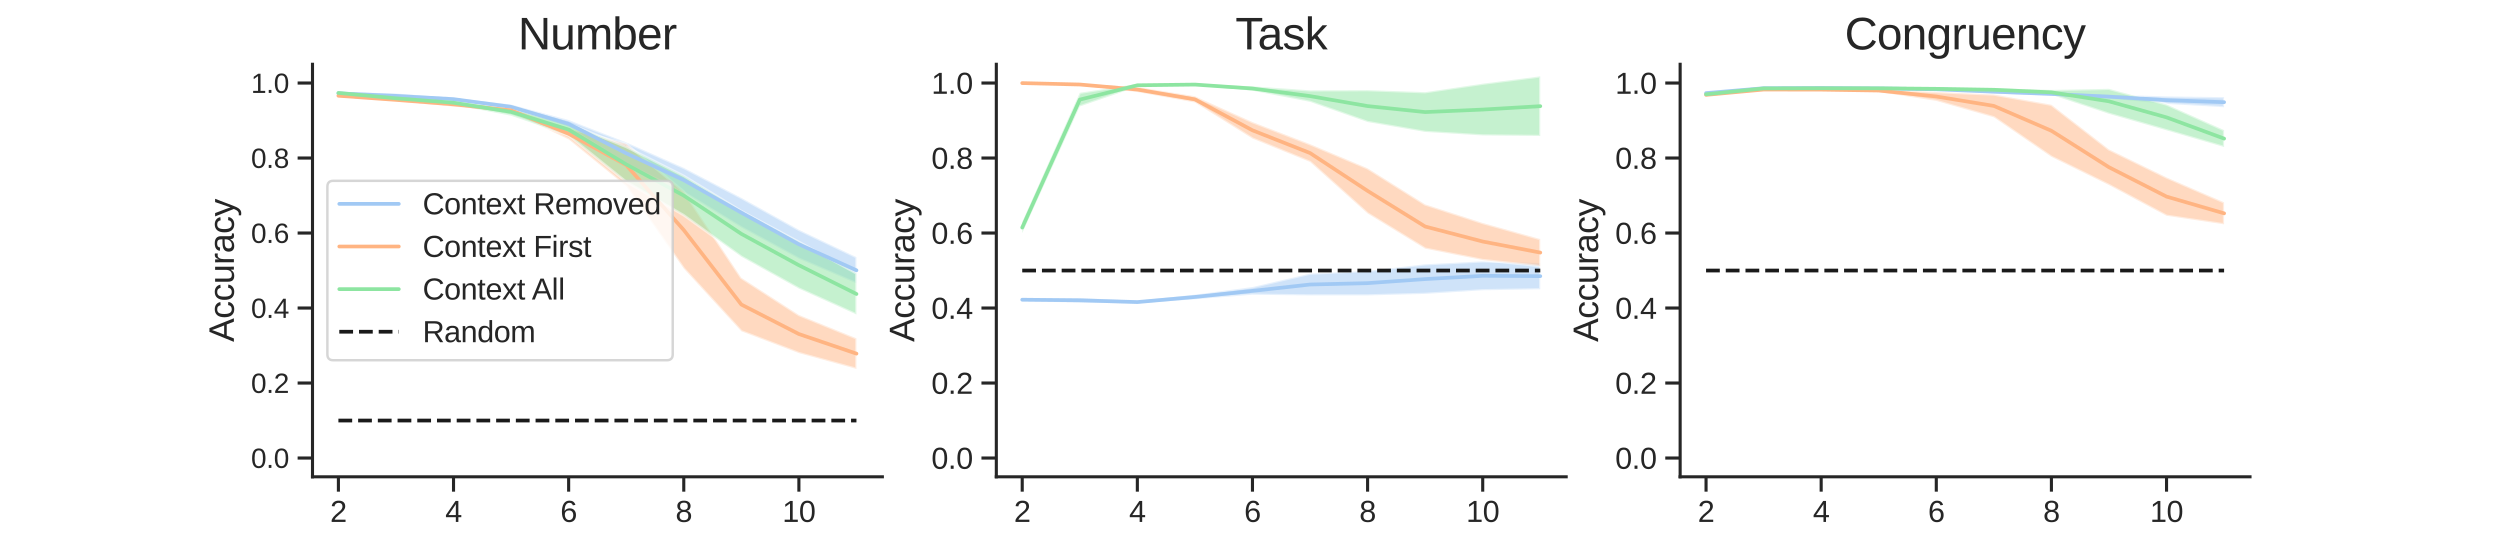 <?xml version="1.0" encoding="utf-8" standalone="no"?>
<!DOCTYPE svg PUBLIC "-//W3C//DTD SVG 1.1//EN"
  "http://www.w3.org/Graphics/SVG/1.1/DTD/svg11.dtd">
<svg height="216pt" version="1.1" viewBox="0 0 1008 216" width="1008pt" xmlns="http://www.w3.org/2000/svg" xmlns:xlink="http://www.w3.org/1999/xlink">
 <defs>
  <style type="text/css">*{stroke-linecap:butt;stroke-linejoin:round;}</style>
 </defs>
 <g id="figure_1">
  <g id="patch_1">
   <path d="M 0 216 
L 1008 216 
L 1008 0 
L 0 0 
z
" style="fill:#ffffff;"/>
  </g>
  <g id="axes_1">
   <g id="patch_2">
    <path d="M 126 192.24 
L 355.765 192.24 
L 355.765 25.92 
L 126 25.92 
z
" style="fill:#ffffff;"/>
   </g>
   <g id="matplotlib.axis_1">
    <g id="xtick_1">
     <g id="line2d_1">
      <defs>
       <path d="M 0 0 
L 0 6 
" id="mee5d75b2b3" style="stroke:#262626;stroke-width:1.25;"/>
      </defs>
      <g>
       <use style="fill:#262626;stroke:#262626;stroke-width:1.25;" x="136.444" xlink:href="#mee5d75b2b3" y="192.24"/>
      </g>
     </g>
     <g id="text_1">
      <!-- 2 -->
      <g style="fill:#262626;" transform="translate(133.107 210.436)scale(0.12 -0.12)">
       <defs>
        <path d="M 322 0 
L 322 397 
Q 481 763 711 1042 
Q 941 1322 1194 1548 
Q 1447 1775 1695 1969 
Q 1944 2163 2144 2356 
Q 2344 2550 2467 2762 
Q 2591 2975 2591 3244 
Q 2591 3606 2378 3806 
Q 2166 4006 1788 4006 
Q 1428 4006 1195 3811 
Q 963 3616 922 3263 
L 347 3316 
Q 409 3844 795 4156 
Q 1181 4469 1788 4469 
Q 2453 4469 2811 4155 
Q 3169 3841 3169 3263 
Q 3169 3006 3051 2753 
Q 2934 2500 2703 2247 
Q 2472 1994 1819 1463 
Q 1459 1169 1246 933 
Q 1034 697 941 478 
L 3238 478 
L 3238 0 
L 322 0 
z
" id="LiberationSans-32" transform="scale(0.016)"/>
       </defs>
       <use xlink:href="#LiberationSans-32"/>
      </g>
     </g>
    </g>
    <g id="xtick_2">
     <g id="line2d_2">
      <g>
       <use style="fill:#262626;stroke:#262626;stroke-width:1.25;" x="182.861" xlink:href="#mee5d75b2b3" y="192.24"/>
      </g>
     </g>
     <g id="text_2">
      <!-- 4 -->
      <g style="fill:#262626;" transform="translate(179.524 210.436)scale(0.12 -0.12)">
       <defs>
        <path d="M 2753 997 
L 2753 0 
L 2222 0 
L 2222 997 
L 147 997 
L 147 1434 
L 2163 4403 
L 2753 4403 
L 2753 1441 
L 3372 1441 
L 3372 997 
L 2753 997 
z
M 2222 3769 
Q 2216 3750 2134 3603 
Q 2053 3456 2013 3397 
L 884 1734 
L 716 1503 
L 666 1441 
L 2222 1441 
L 2222 3769 
z
" id="LiberationSans-34" transform="scale(0.016)"/>
       </defs>
       <use xlink:href="#LiberationSans-34"/>
      </g>
     </g>
    </g>
    <g id="xtick_3">
     <g id="line2d_3">
      <g>
       <use style="fill:#262626;stroke:#262626;stroke-width:1.25;" x="229.278" xlink:href="#mee5d75b2b3" y="192.24"/>
      </g>
     </g>
     <g id="text_3">
      <!-- 6 -->
      <g style="fill:#262626;" transform="translate(225.942 210.436)scale(0.12 -0.12)">
       <defs>
        <path d="M 3278 1441 
Q 3278 744 2900 340 
Q 2522 -63 1856 -63 
Q 1113 -63 719 490 
Q 325 1044 325 2100 
Q 325 3244 734 3856 
Q 1144 4469 1900 4469 
Q 2897 4469 3156 3572 
L 2619 3475 
Q 2453 4013 1894 4013 
Q 1413 4013 1148 3564 
Q 884 3116 884 2266 
Q 1038 2550 1316 2698 
Q 1594 2847 1953 2847 
Q 2563 2847 2920 2465 
Q 3278 2084 3278 1441 
z
M 2706 1416 
Q 2706 1894 2472 2153 
Q 2238 2413 1819 2413 
Q 1425 2413 1183 2183 
Q 941 1953 941 1550 
Q 941 1041 1192 716 
Q 1444 391 1838 391 
Q 2244 391 2475 664 
Q 2706 938 2706 1416 
z
" id="LiberationSans-36" transform="scale(0.016)"/>
       </defs>
       <use xlink:href="#LiberationSans-36"/>
      </g>
     </g>
    </g>
    <g id="xtick_4">
     <g id="line2d_4">
      <g>
       <use style="fill:#262626;stroke:#262626;stroke-width:1.25;" x="275.695" xlink:href="#mee5d75b2b3" y="192.24"/>
      </g>
     </g>
     <g id="text_4">
      <!-- 8 -->
      <g style="fill:#262626;" transform="translate(272.359 210.436)scale(0.12 -0.12)">
       <defs>
        <path d="M 3281 1228 
Q 3281 619 2893 278 
Q 2506 -63 1781 -63 
Q 1075 -63 676 271 
Q 278 606 278 1222 
Q 278 1653 525 1947 
Q 772 2241 1156 2303 
L 1156 2316 
Q 797 2400 589 2681 
Q 381 2963 381 3341 
Q 381 3844 757 4156 
Q 1134 4469 1769 4469 
Q 2419 4469 2795 4162 
Q 3172 3856 3172 3334 
Q 3172 2956 2962 2675 
Q 2753 2394 2391 2322 
L 2391 2309 
Q 2813 2241 3047 1952 
Q 3281 1663 3281 1228 
z
M 2588 3303 
Q 2588 4050 1769 4050 
Q 1372 4050 1164 3862 
Q 956 3675 956 3303 
Q 956 2925 1170 2726 
Q 1384 2528 1775 2528 
Q 2172 2528 2380 2711 
Q 2588 2894 2588 3303 
z
M 2697 1281 
Q 2697 1691 2453 1898 
Q 2209 2106 1769 2106 
Q 1341 2106 1100 1882 
Q 859 1659 859 1269 
Q 859 359 1788 359 
Q 2247 359 2472 579 
Q 2697 800 2697 1281 
z
" id="LiberationSans-38" transform="scale(0.016)"/>
       </defs>
       <use xlink:href="#LiberationSans-38"/>
      </g>
     </g>
    </g>
    <g id="xtick_5">
     <g id="line2d_5">
      <g>
       <use style="fill:#262626;stroke:#262626;stroke-width:1.25;" x="322.112" xlink:href="#mee5d75b2b3" y="192.24"/>
      </g>
     </g>
     <g id="text_5">
      <!-- 10 -->
      <g style="fill:#262626;" transform="translate(315.439 210.436)scale(0.12 -0.12)">
       <defs>
        <path d="M 488 0 
L 488 478 
L 1609 478 
L 1609 3866 
L 616 3156 
L 616 3688 
L 1656 4403 
L 2175 4403 
L 2175 478 
L 3247 478 
L 3247 0 
L 488 0 
z
" id="LiberationSans-31" transform="scale(0.016)"/>
        <path d="M 3309 2203 
Q 3309 1100 2920 518 
Q 2531 -63 1772 -63 
Q 1013 -63 631 515 
Q 250 1094 250 2203 
Q 250 3338 620 3903 
Q 991 4469 1791 4469 
Q 2569 4469 2939 3897 
Q 3309 3325 3309 2203 
z
M 2738 2203 
Q 2738 3156 2517 3584 
Q 2297 4013 1791 4013 
Q 1272 4013 1045 3591 
Q 819 3169 819 2203 
Q 819 1266 1048 831 
Q 1278 397 1778 397 
Q 2275 397 2506 840 
Q 2738 1284 2738 2203 
z
" id="LiberationSans-30" transform="scale(0.016)"/>
       </defs>
       <use xlink:href="#LiberationSans-31"/>
       <use x="55.615" xlink:href="#LiberationSans-30"/>
      </g>
     </g>
    </g>
    <g id="text_6">
     <!-- Layer -->
     <g style="fill:#262626;" transform="translate(223.374 227.072)scale(0.14 -0.14)">
      <defs>
       <path d="M 525 0 
L 525 4403 
L 1122 4403 
L 1122 488 
L 3347 488 
L 3347 0 
L 525 0 
z
" id="LiberationSans-4c" transform="scale(0.016)"/>
       <path d="M 1294 -63 
Q 784 -63 528 206 
Q 272 475 272 944 
Q 272 1469 617 1750 
Q 963 2031 1731 2050 
L 2491 2063 
L 2491 2247 
Q 2491 2659 2316 2837 
Q 2141 3016 1766 3016 
Q 1388 3016 1216 2887 
Q 1044 2759 1009 2478 
L 422 2531 
Q 566 3444 1778 3444 
Q 2416 3444 2737 3151 
Q 3059 2859 3059 2306 
L 3059 850 
Q 3059 600 3125 473 
Q 3191 347 3375 347 
Q 3456 347 3559 369 
L 3559 19 
Q 3347 -31 3125 -31 
Q 2813 -31 2670 133 
Q 2528 297 2509 647 
L 2491 647 
Q 2275 259 1989 98 
Q 1703 -63 1294 -63 
z
M 1422 359 
Q 1731 359 1972 500 
Q 2213 641 2352 886 
Q 2491 1131 2491 1391 
L 2491 1669 
L 1875 1656 
Q 1478 1650 1273 1575 
Q 1069 1500 959 1344 
Q 850 1188 850 934 
Q 850 659 998 509 
Q 1147 359 1422 359 
z
" id="LiberationSans-61" transform="scale(0.016)"/>
       <path d="M 597 -1328 
Q 366 -1328 209 -1294 
L 209 -872 
Q 328 -891 472 -891 
Q 997 -891 1303 -119 
L 1356 16 
L 16 3381 
L 616 3381 
L 1328 1513 
Q 1344 1469 1366 1408 
Q 1388 1347 1506 1000 
Q 1625 653 1634 613 
L 1853 1228 
L 2594 3381 
L 3188 3381 
L 1888 0 
Q 1678 -541 1497 -805 
Q 1316 -1069 1095 -1198 
Q 875 -1328 597 -1328 
z
" id="LiberationSans-79" transform="scale(0.016)"/>
       <path d="M 863 1572 
Q 863 991 1103 675 
Q 1344 359 1806 359 
Q 2172 359 2392 506 
Q 2613 653 2691 878 
L 3184 738 
Q 2881 -63 1806 -63 
Q 1056 -63 664 384 
Q 272 831 272 1713 
Q 272 2550 664 2997 
Q 1056 3444 1784 3444 
Q 3275 3444 3275 1647 
L 3275 1572 
L 863 1572 
z
M 2694 2003 
Q 2647 2538 2422 2783 
Q 2197 3028 1775 3028 
Q 1366 3028 1127 2754 
Q 888 2481 869 2003 
L 2694 2003 
z
" id="LiberationSans-65" transform="scale(0.016)"/>
       <path d="M 444 0 
L 444 2594 
Q 444 2950 425 3381 
L 956 3381 
Q 981 2806 981 2691 
L 994 2691 
Q 1128 3125 1303 3284 
Q 1478 3444 1797 3444 
Q 1909 3444 2025 3413 
L 2025 2897 
Q 1913 2928 1725 2928 
Q 1375 2928 1190 2626 
Q 1006 2325 1006 1763 
L 1006 0 
L 444 0 
z
" id="LiberationSans-72" transform="scale(0.016)"/>
      </defs>
      <use xlink:href="#LiberationSans-4c"/>
      <use x="55.615" xlink:href="#LiberationSans-61"/>
      <use x="111.23" xlink:href="#LiberationSans-79"/>
      <use x="161.23" xlink:href="#LiberationSans-65"/>
      <use x="216.846" xlink:href="#LiberationSans-72"/>
     </g>
    </g>
   </g>
   <g id="matplotlib.axis_2">
    <g id="ytick_1">
     <g id="line2d_6">
      <defs>
       <path d="M 0 0 
L -6 0 
" id="mb20bd18807" style="stroke:#262626;stroke-width:1.25;"/>
      </defs>
      <g>
       <use style="fill:#262626;stroke:#262626;stroke-width:1.25;" x="126" xlink:href="#mb20bd18807" y="184.68"/>
      </g>
     </g>
     <g id="text_7">
      <!-- 0.0 -->
      <g style="fill:#262626;" transform="translate(101.21 188.666)scale(0.11 -0.11)">
       <defs>
        <path d="M 584 0 
L 584 684 
L 1194 684 
L 1194 0 
L 584 0 
z
" id="LiberationSans-2e" transform="scale(0.016)"/>
       </defs>
       <use xlink:href="#LiberationSans-30"/>
       <use x="55.615" xlink:href="#LiberationSans-2e"/>
       <use x="83.398" xlink:href="#LiberationSans-30"/>
      </g>
     </g>
    </g>
    <g id="ytick_2">
     <g id="line2d_7">
      <g>
       <use style="fill:#262626;stroke:#262626;stroke-width:1.25;" x="126" xlink:href="#mb20bd18807" y="154.44"/>
      </g>
     </g>
     <g id="text_8">
      <!-- 0.2 -->
      <g style="fill:#262626;" transform="translate(101.21 158.426)scale(0.11 -0.11)">
       <use xlink:href="#LiberationSans-30"/>
       <use x="55.615" xlink:href="#LiberationSans-2e"/>
       <use x="83.398" xlink:href="#LiberationSans-32"/>
      </g>
     </g>
    </g>
    <g id="ytick_3">
     <g id="line2d_8">
      <g>
       <use style="fill:#262626;stroke:#262626;stroke-width:1.25;" x="126" xlink:href="#mb20bd18807" y="124.2"/>
      </g>
     </g>
     <g id="text_9">
      <!-- 0.4 -->
      <g style="fill:#262626;" transform="translate(101.21 128.186)scale(0.11 -0.11)">
       <use xlink:href="#LiberationSans-30"/>
       <use x="55.615" xlink:href="#LiberationSans-2e"/>
       <use x="83.398" xlink:href="#LiberationSans-34"/>
      </g>
     </g>
    </g>
    <g id="ytick_4">
     <g id="line2d_9">
      <g>
       <use style="fill:#262626;stroke:#262626;stroke-width:1.25;" x="126" xlink:href="#mb20bd18807" y="93.96"/>
      </g>
     </g>
     <g id="text_10">
      <!-- 0.6 -->
      <g style="fill:#262626;" transform="translate(101.21 97.946)scale(0.11 -0.11)">
       <use xlink:href="#LiberationSans-30"/>
       <use x="55.615" xlink:href="#LiberationSans-2e"/>
       <use x="83.398" xlink:href="#LiberationSans-36"/>
      </g>
     </g>
    </g>
    <g id="ytick_5">
     <g id="line2d_10">
      <g>
       <use style="fill:#262626;stroke:#262626;stroke-width:1.25;" x="126" xlink:href="#mb20bd18807" y="63.72"/>
      </g>
     </g>
     <g id="text_11">
      <!-- 0.8 -->
      <g style="fill:#262626;" transform="translate(101.21 67.706)scale(0.11 -0.11)">
       <use xlink:href="#LiberationSans-30"/>
       <use x="55.615" xlink:href="#LiberationSans-2e"/>
       <use x="83.398" xlink:href="#LiberationSans-38"/>
      </g>
     </g>
    </g>
    <g id="ytick_6">
     <g id="line2d_11">
      <g>
       <use style="fill:#262626;stroke:#262626;stroke-width:1.25;" x="126" xlink:href="#mb20bd18807" y="33.48"/>
      </g>
     </g>
     <g id="text_12">
      <!-- 1.0 -->
      <g style="fill:#262626;" transform="translate(101.21 37.466)scale(0.11 -0.11)">
       <use xlink:href="#LiberationSans-31"/>
       <use x="55.615" xlink:href="#LiberationSans-2e"/>
       <use x="83.398" xlink:href="#LiberationSans-30"/>
      </g>
     </g>
    </g>
    <g id="text_13">
     <!-- Accuracy -->
     <g style="fill:#262626;" transform="translate(94.305 137.865)rotate(-90)scale(0.14 -0.14)">
      <defs>
       <path d="M 3647 0 
L 3144 1288 
L 1138 1288 
L 631 0 
L 13 0 
L 1809 4403 
L 2488 4403 
L 4256 0 
L 3647 0 
z
M 2141 3953 
L 2113 3866 
Q 2034 3606 1881 3200 
L 1319 1753 
L 2966 1753 
L 2400 3206 
Q 2313 3422 2225 3694 
L 2141 3953 
z
" id="LiberationSans-41" transform="scale(0.016)"/>
       <path d="M 859 1706 
Q 859 1031 1071 706 
Q 1284 381 1713 381 
Q 2013 381 2214 543 
Q 2416 706 2463 1044 
L 3031 1006 
Q 2966 519 2616 228 
Q 2266 -63 1728 -63 
Q 1019 -63 645 385 
Q 272 834 272 1694 
Q 272 2547 647 2995 
Q 1022 3444 1722 3444 
Q 2241 3444 2583 3175 
Q 2925 2906 3013 2434 
L 2434 2391 
Q 2391 2672 2212 2837 
Q 2034 3003 1706 3003 
Q 1259 3003 1059 2706 
Q 859 2409 859 1706 
z
" id="LiberationSans-63" transform="scale(0.016)"/>
       <path d="M 981 3381 
L 981 1238 
Q 981 903 1047 718 
Q 1113 534 1256 453 
Q 1400 372 1678 372 
Q 2084 372 2318 650 
Q 2553 928 2553 1422 
L 2553 3381 
L 3116 3381 
L 3116 722 
Q 3116 131 3134 0 
L 2603 0 
Q 2600 16 2597 84 
Q 2594 153 2589 242 
Q 2584 331 2578 578 
L 2569 578 
Q 2375 228 2120 82 
Q 1866 -63 1488 -63 
Q 931 -63 673 214 
Q 416 491 416 1128 
L 416 3381 
L 981 3381 
z
" id="LiberationSans-75" transform="scale(0.016)"/>
      </defs>
      <use xlink:href="#LiberationSans-41"/>
      <use x="66.699" xlink:href="#LiberationSans-63"/>
      <use x="116.699" xlink:href="#LiberationSans-63"/>
      <use x="166.699" xlink:href="#LiberationSans-75"/>
      <use x="222.314" xlink:href="#LiberationSans-72"/>
      <use x="255.615" xlink:href="#LiberationSans-61"/>
      <use x="311.23" xlink:href="#LiberationSans-63"/>
      <use x="361.23" xlink:href="#LiberationSans-79"/>
     </g>
    </g>
   </g>
   <g id="PolyCollection_1">
    <defs>
     <path d="M 136.444 -178.915 
L 136.444 -177.794 
L 159.652 -176.4 
L 182.861 -175.506 
L 206.07 -171.973 
L 229.278 -164.497 
L 252.487 -149.786 
L 275.695 -138.4 
L 298.904 -124.273 
L 322.112 -111.655 
L 345.321 -101.717 
L 345.321 -112.319 
L 345.321 -112.319 
L 322.112 -123.353 
L 298.904 -136.242 
L 275.695 -148.333 
L 252.487 -158.614 
L 229.278 -167.627 
L 206.07 -173.849 
L 182.861 -176.546 
L 159.652 -178.298 
L 136.444 -178.915 
z
" id="m7a80697ece" style="stroke:#ffffff;stroke-opacity:0.5;"/>
    </defs>
    <g clip-path="url(#p962b8dccbe)">
     <use style="fill:#a1c9f4;fill-opacity:0.5;stroke:#ffffff;stroke-opacity:0.5;" x="0" xlink:href="#m7a80697ece" y="216"/>
    </g>
   </g>
   <g id="PolyCollection_2">
    <defs>
     <path d="M 136.444 -177.973 
L 136.444 -176.816 
L 159.652 -175.244 
L 182.861 -173.011 
L 206.07 -170.864 
L 229.278 -159.764 
L 252.487 -140.91 
L 275.695 -107.708 
L 298.904 -82.423 
L 322.112 -73.611 
L 345.321 -67.237 
L 345.321 -79.591 
L 345.321 -79.591 
L 322.112 -89.017 
L 298.904 -103.99 
L 275.695 -138.776 
L 252.487 -157.95 
L 229.278 -164.376 
L 206.07 -172.116 
L 182.861 -174.837 
L 159.652 -176.218 
L 136.444 -177.973 
z
" id="ma3bcc7d864" style="stroke:#ffffff;stroke-opacity:0.5;"/>
    </defs>
    <g clip-path="url(#p962b8dccbe)">
     <use style="fill:#ffb482;fill-opacity:0.5;stroke:#ffffff;stroke-opacity:0.5;" x="0" xlink:href="#ma3bcc7d864" y="216"/>
    </g>
   </g>
   <g id="PolyCollection_3">
    <defs>
     <path d="M 136.444 -179.113 
L 136.444 -177.929 
L 159.652 -175.84 
L 182.861 -173.767 
L 206.07 -169.32 
L 229.278 -161.357 
L 252.487 -142.709 
L 275.695 -129.209 
L 298.904 -112.492 
L 322.112 -99.617 
L 345.321 -89.177 
L 345.321 -105.748 
L 345.321 -105.748 
L 322.112 -118.487 
L 298.904 -130.908 
L 275.695 -145.096 
L 252.487 -156.74 
L 229.278 -166.125 
L 206.07 -172.435 
L 182.861 -175.382 
L 159.652 -176.877 
L 136.444 -179.113 
z
" id="m0382ed07ef" style="stroke:#ffffff;stroke-opacity:0.5;"/>
    </defs>
    <g clip-path="url(#p962b8dccbe)">
     <use style="fill:#8de5a1;fill-opacity:0.5;stroke:#ffffff;stroke-opacity:0.5;" x="0" xlink:href="#m0382ed07ef" y="216"/>
    </g>
   </g>
   <g id="line2d_12">
    <path clip-path="url(#p962b8dccbe)" d="M 136.444 37.646 
L 159.652 38.651 
L 182.861 39.974 
L 206.07 43.089 
L 229.278 49.938 
L 252.487 61.8 
L 275.695 72.633 
L 298.904 85.742 
L 322.112 98.496 
L 345.321 108.982 
" style="fill:none;stroke:#a1c9f4;stroke-linecap:round;stroke-width:1.5;"/>
   </g>
   <g id="line2d_13">
    <path clip-path="url(#p962b8dccbe)" d="M 136.444 38.606 
L 159.652 40.269 
L 182.861 42.076 
L 206.07 44.51 
L 229.278 53.93 
L 252.487 66.57 
L 275.695 92.758 
L 298.904 122.794 
L 322.112 134.686 
L 345.321 142.586 
" style="fill:none;stroke:#ffb482;stroke-linecap:round;stroke-width:1.5;"/>
   </g>
   <g id="line2d_14">
    <path clip-path="url(#p962b8dccbe)" d="M 136.444 37.479 
L 159.652 39.641 
L 182.861 41.426 
L 206.07 45.122 
L 229.278 52.259 
L 252.487 66.275 
L 275.695 78.848 
L 298.904 94.3 
L 322.112 106.948 
L 345.321 118.538 
" style="fill:none;stroke:#8de5a1;stroke-linecap:round;stroke-width:1.5;"/>
   </g>
   <g id="line2d_15">
    <path clip-path="url(#p962b8dccbe)" d="M 136.444 169.56 
L 159.652 169.56 
L 182.861 169.56 
L 206.07 169.56 
L 229.278 169.56 
L 252.487 169.56 
L 275.695 169.56 
L 298.904 169.56 
L 322.112 169.56 
L 345.321 169.56 
" style="fill:none;stroke:#1a1a1a;stroke-dasharray:5.55,2.4;stroke-dashoffset:0;stroke-width:1.5;"/>
   </g>
   <g id="patch_3">
    <path d="M 126 192.24 
L 126 25.92 
" style="fill:none;stroke:#262626;stroke-linecap:square;stroke-linejoin:miter;stroke-width:1.25;"/>
   </g>
   <g id="patch_4">
    <path d="M 126 192.24 
L 355.765 192.24 
" style="fill:none;stroke:#262626;stroke-linecap:square;stroke-linejoin:miter;stroke-width:1.25;"/>
   </g>
   <g id="text_14">
    <!-- Number -->
    <g style="fill:#262626;" transform="translate(208.875 19.92)scale(0.18 -0.18)">
     <defs>
      <path d="M 3381 0 
L 1025 3750 
L 1041 3447 
L 1056 2925 
L 1056 0 
L 525 0 
L 525 4403 
L 1219 4403 
L 3600 628 
Q 3563 1241 3563 1516 
L 3563 4403 
L 4100 4403 
L 4100 0 
L 3381 0 
z
" id="LiberationSans-4e" transform="scale(0.016)"/>
      <path d="M 2400 0 
L 2400 2144 
Q 2400 2634 2265 2821 
Q 2131 3009 1781 3009 
Q 1422 3009 1212 2734 
Q 1003 2459 1003 1959 
L 1003 0 
L 444 0 
L 444 2659 
Q 444 3250 425 3381 
L 956 3381 
Q 959 3366 962 3297 
Q 966 3228 970 3139 
Q 975 3050 981 2803 
L 991 2803 
Q 1172 3163 1406 3303 
Q 1641 3444 1978 3444 
Q 2363 3444 2586 3291 
Q 2809 3138 2897 2803 
L 2906 2803 
Q 3081 3144 3329 3294 
Q 3578 3444 3931 3444 
Q 4444 3444 4676 3166 
Q 4909 2888 4909 2253 
L 4909 0 
L 4353 0 
L 4353 2144 
Q 4353 2634 4218 2821 
Q 4084 3009 3734 3009 
Q 3366 3009 3161 2736 
Q 2956 2463 2956 1959 
L 2956 0 
L 2400 0 
z
" id="LiberationSans-6d" transform="scale(0.016)"/>
      <path d="M 3291 1706 
Q 3291 -63 2047 -63 
Q 1663 -63 1408 76 
Q 1153 216 994 525 
L 988 525 
Q 988 428 975 229 
Q 963 31 956 0 
L 413 0 
Q 431 169 431 697 
L 431 4638 
L 994 4638 
L 994 3316 
Q 994 3113 981 2838 
L 994 2838 
Q 1150 3163 1408 3303 
Q 1666 3444 2047 3444 
Q 2688 3444 2989 3012 
Q 3291 2581 3291 1706 
z
M 2700 1688 
Q 2700 2397 2512 2703 
Q 2325 3009 1903 3009 
Q 1428 3009 1211 2684 
Q 994 2359 994 1653 
Q 994 988 1206 670 
Q 1419 353 1897 353 
Q 2322 353 2511 667 
Q 2700 981 2700 1688 
z
" id="LiberationSans-62" transform="scale(0.016)"/>
     </defs>
     <use xlink:href="#LiberationSans-4e"/>
     <use x="72.217" xlink:href="#LiberationSans-75"/>
     <use x="127.832" xlink:href="#LiberationSans-6d"/>
     <use x="211.133" xlink:href="#LiberationSans-62"/>
     <use x="266.748" xlink:href="#LiberationSans-65"/>
     <use x="322.363" xlink:href="#LiberationSans-72"/>
    </g>
   </g>
   <g id="legend_1">
    <g id="patch_5">
     <path d="M 134.4 145.252 
L 268.841 145.252 
Q 271.241 145.252 271.241 142.852 
L 271.241 75.308 
Q 271.241 72.907 268.841 72.907 
L 134.4 72.907 
Q 132 72.907 132 75.308 
L 132 142.852 
Q 132 145.252 134.4 145.252 
z
" style="fill:#ffffff;opacity:0.8;stroke:#cccccc;stroke-linejoin:miter;"/>
    </g>
    <g id="line2d_16">
     <path d="M 136.8 82.204 
L 160.8 82.204 
" style="fill:none;stroke:#a1c9f4;stroke-linecap:round;stroke-width:1.5;"/>
    </g>
    <g id="line2d_17"/>
    <g id="text_15">
     <!-- Context Removed -->
     <g style="fill:#262626;" transform="translate(170.4 86.404)scale(0.12 -0.12)">
      <defs>
       <path d="M 2475 3981 
Q 1744 3981 1337 3511 
Q 931 3041 931 2222 
Q 931 1413 1354 920 
Q 1778 428 2500 428 
Q 3425 428 3891 1344 
L 4378 1100 
Q 4106 531 3614 234 
Q 3122 -63 2472 -63 
Q 1806 -63 1320 214 
Q 834 491 579 1005 
Q 325 1519 325 2222 
Q 325 3275 894 3872 
Q 1463 4469 2469 4469 
Q 3172 4469 3644 4194 
Q 4116 3919 4338 3378 
L 3772 3191 
Q 3619 3575 3280 3778 
Q 2941 3981 2475 3981 
z
" id="LiberationSans-43" transform="scale(0.016)"/>
       <path d="M 3291 1694 
Q 3291 806 2900 371 
Q 2509 -63 1766 -63 
Q 1025 -63 647 389 
Q 269 841 269 1694 
Q 269 3444 1784 3444 
Q 2559 3444 2925 3017 
Q 3291 2591 3291 1694 
z
M 2700 1694 
Q 2700 2394 2492 2711 
Q 2284 3028 1794 3028 
Q 1300 3028 1079 2704 
Q 859 2381 859 1694 
Q 859 1025 1076 689 
Q 1294 353 1759 353 
Q 2266 353 2483 678 
Q 2700 1003 2700 1694 
z
" id="LiberationSans-6f" transform="scale(0.016)"/>
       <path d="M 2578 0 
L 2578 2144 
Q 2578 2478 2512 2662 
Q 2447 2847 2303 2928 
Q 2159 3009 1881 3009 
Q 1475 3009 1240 2731 
Q 1006 2453 1006 1959 
L 1006 0 
L 444 0 
L 444 2659 
Q 444 3250 425 3381 
L 956 3381 
Q 959 3366 962 3297 
Q 966 3228 970 3139 
Q 975 3050 981 2803 
L 991 2803 
Q 1184 3153 1439 3298 
Q 1694 3444 2072 3444 
Q 2628 3444 2886 3167 
Q 3144 2891 3144 2253 
L 3144 0 
L 2578 0 
z
" id="LiberationSans-6e" transform="scale(0.016)"/>
       <path d="M 1731 25 
Q 1453 -50 1163 -50 
Q 488 -50 488 716 
L 488 2972 
L 97 2972 
L 97 3381 
L 509 3381 
L 675 4138 
L 1050 4138 
L 1050 3381 
L 1675 3381 
L 1675 2972 
L 1050 2972 
L 1050 838 
Q 1050 594 1129 495 
Q 1209 397 1406 397 
Q 1519 397 1731 441 
L 1731 25 
z
" id="LiberationSans-74" transform="scale(0.016)"/>
       <path d="M 2503 0 
L 1594 1388 
L 678 0 
L 72 0 
L 1275 1738 
L 128 3381 
L 750 3381 
L 1594 2066 
L 2431 3381 
L 3059 3381 
L 1913 1744 
L 3131 0 
L 2503 0 
z
" id="LiberationSans-78" transform="scale(0.016)"/>
       <path id="LiberationSans-20" transform="scale(0.016)"/>
       <path d="M 3638 0 
L 2494 1828 
L 1122 1828 
L 1122 0 
L 525 0 
L 525 4403 
L 2597 4403 
Q 3341 4403 3745 4070 
Q 4150 3738 4150 3144 
Q 4150 2653 3864 2318 
Q 3578 1984 3075 1897 
L 4325 0 
L 3638 0 
z
M 3550 3138 
Q 3550 3522 3289 3723 
Q 3028 3925 2538 3925 
L 1122 3925 
L 1122 2300 
L 2563 2300 
Q 3034 2300 3292 2520 
Q 3550 2741 3550 3138 
z
" id="LiberationSans-52" transform="scale(0.016)"/>
       <path d="M 1916 0 
L 1250 0 
L 22 3381 
L 622 3381 
L 1366 1181 
Q 1406 1056 1581 441 
L 1691 806 
L 1813 1175 
L 2581 3381 
L 3178 3381 
L 1916 0 
z
" id="LiberationSans-76" transform="scale(0.016)"/>
       <path d="M 2566 544 
Q 2409 219 2151 78 
Q 1894 -63 1513 -63 
Q 872 -63 570 368 
Q 269 800 269 1675 
Q 269 3444 1513 3444 
Q 1897 3444 2153 3303 
Q 2409 3163 2566 2856 
L 2572 2856 
L 2566 3234 
L 2566 4638 
L 3128 4638 
L 3128 697 
Q 3128 169 3147 0 
L 2609 0 
Q 2600 50 2589 231 
Q 2578 413 2578 544 
L 2566 544 
z
M 859 1694 
Q 859 984 1046 678 
Q 1234 372 1656 372 
Q 2134 372 2350 703 
Q 2566 1034 2566 1731 
Q 2566 2403 2350 2715 
Q 2134 3028 1663 3028 
Q 1238 3028 1048 2714 
Q 859 2400 859 1694 
z
" id="LiberationSans-64" transform="scale(0.016)"/>
      </defs>
      <use xlink:href="#LiberationSans-43"/>
      <use x="72.217" xlink:href="#LiberationSans-6f"/>
      <use x="127.832" xlink:href="#LiberationSans-6e"/>
      <use x="183.447" xlink:href="#LiberationSans-74"/>
      <use x="211.23" xlink:href="#LiberationSans-65"/>
      <use x="266.846" xlink:href="#LiberationSans-78"/>
      <use x="316.846" xlink:href="#LiberationSans-74"/>
      <use x="344.629" xlink:href="#LiberationSans-20"/>
      <use x="372.412" xlink:href="#LiberationSans-52"/>
      <use x="444.629" xlink:href="#LiberationSans-65"/>
      <use x="500.244" xlink:href="#LiberationSans-6d"/>
      <use x="583.545" xlink:href="#LiberationSans-6f"/>
      <use x="639.16" xlink:href="#LiberationSans-76"/>
      <use x="689.16" xlink:href="#LiberationSans-65"/>
      <use x="744.775" xlink:href="#LiberationSans-64"/>
     </g>
    </g>
    <g id="line2d_18">
     <path d="M 136.8 99.39 
L 160.8 99.39 
" style="fill:none;stroke:#ffb482;stroke-linecap:round;stroke-width:1.5;"/>
    </g>
    <g id="line2d_19"/>
    <g id="text_16">
     <!-- Context First -->
     <g style="fill:#262626;" transform="translate(170.4 103.59)scale(0.12 -0.12)">
      <defs>
       <path d="M 1122 3916 
L 1122 2278 
L 3578 2278 
L 3578 1784 
L 1122 1784 
L 1122 0 
L 525 0 
L 525 4403 
L 3653 4403 
L 3653 3916 
L 1122 3916 
z
" id="LiberationSans-46" transform="scale(0.016)"/>
       <path d="M 428 4100 
L 428 4638 
L 991 4638 
L 991 4100 
L 428 4100 
z
M 428 0 
L 428 3381 
L 991 3381 
L 991 0 
L 428 0 
z
" id="LiberationSans-69" transform="scale(0.016)"/>
       <path d="M 2969 934 
Q 2969 456 2608 196 
Q 2247 -63 1597 -63 
Q 966 -63 623 145 
Q 281 353 178 794 
L 675 891 
Q 747 619 972 492 
Q 1197 366 1597 366 
Q 2025 366 2223 497 
Q 2422 628 2422 891 
Q 2422 1091 2284 1216 
Q 2147 1341 1841 1422 
L 1438 1528 
Q 953 1653 748 1773 
Q 544 1894 428 2066 
Q 313 2238 313 2488 
Q 313 2950 642 3192 
Q 972 3434 1603 3434 
Q 2163 3434 2492 3237 
Q 2822 3041 2909 2606 
L 2403 2544 
Q 2356 2769 2151 2889 
Q 1947 3009 1603 3009 
Q 1222 3009 1040 2893 
Q 859 2778 859 2544 
Q 859 2400 934 2306 
Q 1009 2213 1156 2147 
Q 1303 2081 1775 1966 
Q 2222 1853 2419 1758 
Q 2616 1663 2730 1547 
Q 2844 1431 2906 1279 
Q 2969 1128 2969 934 
z
" id="LiberationSans-73" transform="scale(0.016)"/>
      </defs>
      <use xlink:href="#LiberationSans-43"/>
      <use x="72.217" xlink:href="#LiberationSans-6f"/>
      <use x="127.832" xlink:href="#LiberationSans-6e"/>
      <use x="183.447" xlink:href="#LiberationSans-74"/>
      <use x="211.23" xlink:href="#LiberationSans-65"/>
      <use x="266.846" xlink:href="#LiberationSans-78"/>
      <use x="316.846" xlink:href="#LiberationSans-74"/>
      <use x="344.629" xlink:href="#LiberationSans-20"/>
      <use x="372.412" xlink:href="#LiberationSans-46"/>
      <use x="433.496" xlink:href="#LiberationSans-69"/>
      <use x="455.713" xlink:href="#LiberationSans-72"/>
      <use x="489.014" xlink:href="#LiberationSans-73"/>
      <use x="539.014" xlink:href="#LiberationSans-74"/>
     </g>
    </g>
    <g id="line2d_20">
     <path d="M 136.8 116.576 
L 160.8 116.576 
" style="fill:none;stroke:#8de5a1;stroke-linecap:round;stroke-width:1.5;"/>
    </g>
    <g id="line2d_21"/>
    <g id="text_17">
     <!-- Context All -->
     <g style="fill:#262626;" transform="translate(170.4 120.776)scale(0.12 -0.12)">
      <defs>
       <path d="M 431 0 
L 431 4638 
L 994 4638 
L 994 0 
L 431 0 
z
" id="LiberationSans-6c" transform="scale(0.016)"/>
      </defs>
      <use xlink:href="#LiberationSans-43"/>
      <use x="72.217" xlink:href="#LiberationSans-6f"/>
      <use x="127.832" xlink:href="#LiberationSans-6e"/>
      <use x="183.447" xlink:href="#LiberationSans-74"/>
      <use x="211.23" xlink:href="#LiberationSans-65"/>
      <use x="266.846" xlink:href="#LiberationSans-78"/>
      <use x="316.846" xlink:href="#LiberationSans-74"/>
      <use x="344.629" xlink:href="#LiberationSans-20"/>
      <use x="366.912" xlink:href="#LiberationSans-41"/>
      <use x="433.611" xlink:href="#LiberationSans-6c"/>
      <use x="455.828" xlink:href="#LiberationSans-6c"/>
     </g>
    </g>
    <g id="line2d_22">
     <path d="M 136.8 133.762 
L 160.8 133.762 
" style="fill:none;stroke:#1a1a1a;stroke-dasharray:5.55,2.4;stroke-dashoffset:0;stroke-width:1.5;"/>
    </g>
    <g id="line2d_23"/>
    <g id="text_18">
     <!-- Random -->
     <g style="fill:#262626;" transform="translate(170.4 137.963)scale(0.12 -0.12)">
      <use xlink:href="#LiberationSans-52"/>
      <use x="72.217" xlink:href="#LiberationSans-61"/>
      <use x="127.832" xlink:href="#LiberationSans-6e"/>
      <use x="183.447" xlink:href="#LiberationSans-64"/>
      <use x="239.062" xlink:href="#LiberationSans-6f"/>
      <use x="294.678" xlink:href="#LiberationSans-6d"/>
     </g>
    </g>
   </g>
  </g>
  <g id="axes_2">
   <g id="patch_6">
    <path d="M 401.718 192.24 
L 631.482 192.24 
L 631.482 25.92 
L 401.718 25.92 
z
" style="fill:#ffffff;"/>
   </g>
   <g id="matplotlib.axis_3">
    <g id="xtick_6">
     <g id="line2d_24">
      <g>
       <use style="fill:#262626;stroke:#262626;stroke-width:1.25;" x="412.161" xlink:href="#mee5d75b2b3" y="192.24"/>
      </g>
     </g>
     <g id="text_19">
      <!-- 2 -->
      <g style="fill:#262626;" transform="translate(408.825 210.436)scale(0.12 -0.12)">
       <use xlink:href="#LiberationSans-32"/>
      </g>
     </g>
    </g>
    <g id="xtick_7">
     <g id="line2d_25">
      <g>
       <use style="fill:#262626;stroke:#262626;stroke-width:1.25;" x="458.579" xlink:href="#mee5d75b2b3" y="192.24"/>
      </g>
     </g>
     <g id="text_20">
      <!-- 4 -->
      <g style="fill:#262626;" transform="translate(455.242 210.436)scale(0.12 -0.12)">
       <use xlink:href="#LiberationSans-34"/>
      </g>
     </g>
    </g>
    <g id="xtick_8">
     <g id="line2d_26">
      <g>
       <use style="fill:#262626;stroke:#262626;stroke-width:1.25;" x="504.996" xlink:href="#mee5d75b2b3" y="192.24"/>
      </g>
     </g>
     <g id="text_21">
      <!-- 6 -->
      <g style="fill:#262626;" transform="translate(501.659 210.436)scale(0.12 -0.12)">
       <use xlink:href="#LiberationSans-36"/>
      </g>
     </g>
    </g>
    <g id="xtick_9">
     <g id="line2d_27">
      <g>
       <use style="fill:#262626;stroke:#262626;stroke-width:1.25;" x="551.413" xlink:href="#mee5d75b2b3" y="192.24"/>
      </g>
     </g>
     <g id="text_22">
      <!-- 8 -->
      <g style="fill:#262626;" transform="translate(548.076 210.436)scale(0.12 -0.12)">
       <use xlink:href="#LiberationSans-38"/>
      </g>
     </g>
    </g>
    <g id="xtick_10">
     <g id="line2d_28">
      <g>
       <use style="fill:#262626;stroke:#262626;stroke-width:1.25;" x="597.83" xlink:href="#mee5d75b2b3" y="192.24"/>
      </g>
     </g>
     <g id="text_23">
      <!-- 10 -->
      <g style="fill:#262626;" transform="translate(591.157 210.436)scale(0.12 -0.12)">
       <use xlink:href="#LiberationSans-31"/>
       <use x="55.615" xlink:href="#LiberationSans-30"/>
      </g>
     </g>
    </g>
    <g id="text_24">
     <!-- Layer -->
     <g style="fill:#262626;" transform="translate(499.091 227.072)scale(0.14 -0.14)">
      <use xlink:href="#LiberationSans-4c"/>
      <use x="55.615" xlink:href="#LiberationSans-61"/>
      <use x="111.23" xlink:href="#LiberationSans-79"/>
      <use x="161.23" xlink:href="#LiberationSans-65"/>
      <use x="216.846" xlink:href="#LiberationSans-72"/>
     </g>
    </g>
   </g>
   <g id="matplotlib.axis_4">
    <g id="ytick_7">
     <g id="line2d_29">
      <g>
       <use style="fill:#262626;stroke:#262626;stroke-width:1.25;" x="401.718" xlink:href="#mb20bd18807" y="184.68"/>
      </g>
     </g>
     <g id="text_25">
      <!-- 0.0 -->
      <g style="fill:#262626;" transform="translate(375.538 189.028)scale(0.12 -0.12)">
       <use xlink:href="#LiberationSans-30"/>
       <use x="55.615" xlink:href="#LiberationSans-2e"/>
       <use x="83.398" xlink:href="#LiberationSans-30"/>
      </g>
     </g>
    </g>
    <g id="ytick_8">
     <g id="line2d_30">
      <g>
       <use style="fill:#262626;stroke:#262626;stroke-width:1.25;" x="401.718" xlink:href="#mb20bd18807" y="154.44"/>
      </g>
     </g>
     <g id="text_26">
      <!-- 0.2 -->
      <g style="fill:#262626;" transform="translate(375.538 158.788)scale(0.12 -0.12)">
       <use xlink:href="#LiberationSans-30"/>
       <use x="55.615" xlink:href="#LiberationSans-2e"/>
       <use x="83.398" xlink:href="#LiberationSans-32"/>
      </g>
     </g>
    </g>
    <g id="ytick_9">
     <g id="line2d_31">
      <g>
       <use style="fill:#262626;stroke:#262626;stroke-width:1.25;" x="401.718" xlink:href="#mb20bd18807" y="124.2"/>
      </g>
     </g>
     <g id="text_27">
      <!-- 0.4 -->
      <g style="fill:#262626;" transform="translate(375.538 128.548)scale(0.12 -0.12)">
       <use xlink:href="#LiberationSans-30"/>
       <use x="55.615" xlink:href="#LiberationSans-2e"/>
       <use x="83.398" xlink:href="#LiberationSans-34"/>
      </g>
     </g>
    </g>
    <g id="ytick_10">
     <g id="line2d_32">
      <g>
       <use style="fill:#262626;stroke:#262626;stroke-width:1.25;" x="401.718" xlink:href="#mb20bd18807" y="93.96"/>
      </g>
     </g>
     <g id="text_28">
      <!-- 0.6 -->
      <g style="fill:#262626;" transform="translate(375.538 98.308)scale(0.12 -0.12)">
       <use xlink:href="#LiberationSans-30"/>
       <use x="55.615" xlink:href="#LiberationSans-2e"/>
       <use x="83.398" xlink:href="#LiberationSans-36"/>
      </g>
     </g>
    </g>
    <g id="ytick_11">
     <g id="line2d_33">
      <g>
       <use style="fill:#262626;stroke:#262626;stroke-width:1.25;" x="401.718" xlink:href="#mb20bd18807" y="63.72"/>
      </g>
     </g>
     <g id="text_29">
      <!-- 0.8 -->
      <g style="fill:#262626;" transform="translate(375.538 68.068)scale(0.12 -0.12)">
       <use xlink:href="#LiberationSans-30"/>
       <use x="55.615" xlink:href="#LiberationSans-2e"/>
       <use x="83.398" xlink:href="#LiberationSans-38"/>
      </g>
     </g>
    </g>
    <g id="ytick_12">
     <g id="line2d_34">
      <g>
       <use style="fill:#262626;stroke:#262626;stroke-width:1.25;" x="401.718" xlink:href="#mb20bd18807" y="33.48"/>
      </g>
     </g>
     <g id="text_30">
      <!-- 1.0 -->
      <g style="fill:#262626;" transform="translate(375.538 37.828)scale(0.12 -0.12)">
       <use xlink:href="#LiberationSans-31"/>
       <use x="55.615" xlink:href="#LiberationSans-2e"/>
       <use x="83.398" xlink:href="#LiberationSans-30"/>
      </g>
     </g>
    </g>
    <g id="text_31">
     <!-- Accuracy -->
     <g style="fill:#262626;" transform="translate(368.633 137.865)rotate(-90)scale(0.14 -0.14)">
      <use xlink:href="#LiberationSans-41"/>
      <use x="66.699" xlink:href="#LiberationSans-63"/>
      <use x="116.699" xlink:href="#LiberationSans-63"/>
      <use x="166.699" xlink:href="#LiberationSans-75"/>
      <use x="222.314" xlink:href="#LiberationSans-72"/>
      <use x="255.615" xlink:href="#LiberationSans-61"/>
      <use x="311.23" xlink:href="#LiberationSans-63"/>
      <use x="361.23" xlink:href="#LiberationSans-79"/>
     </g>
    </g>
   </g>
   <g id="PolyCollection_4">
    <defs>
     <path d="M 412.161 -95.717 
L 412.161 -94.597 
L 435.37 -93.966 
L 458.579 -93.684 
L 481.787 -95.323 
L 504.996 -97.152 
L 528.204 -96.866 
L 551.413 -96.873 
L 574.621 -97.488 
L 597.83 -98.947 
L 621.039 -99.351 
L 621.039 -109.953 
L 621.039 -109.953 
L 597.83 -110.645 
L 574.621 -109.457 
L 551.413 -106.806 
L 528.204 -105.694 
L 504.996 -100.283 
L 481.787 -97.198 
L 458.579 -94.724 
L 435.37 -95.864 
L 412.161 -95.717 
z
" id="m6ebcd76c74" style="stroke:#ffffff;stroke-opacity:0.5;"/>
    </defs>
    <g clip-path="url(#p23fb521cd1)">
     <use style="fill:#a1c9f4;fill-opacity:0.5;stroke:#ffffff;stroke-opacity:0.5;" x="0" xlink:href="#m6ebcd76c74" y="216"/>
    </g>
   </g>
   <g id="PolyCollection_5">
    <defs>
     <path d="M 412.161 -182.54 
L 412.161 -182.44 
L 435.37 -181.603 
L 458.579 -178.873 
L 481.787 -174.654 
L 504.996 -160.113 
L 528.204 -150.689 
L 551.413 -129.916 
L 574.621 -115.727 
L 597.83 -111.126 
L 621.039 -108.692 
L 621.039 -119.618 
L 621.039 -119.618 
L 597.83 -126.105 
L 574.621 -133.599 
L 551.413 -148.154 
L 528.204 -157.893 
L 504.996 -166.795 
L 481.787 -177.202 
L 458.579 -180.921 
L 435.37 -182.243 
L 412.161 -182.54 
z
" id="mba349222f1" style="stroke:#ffffff;stroke-opacity:0.5;"/>
    </defs>
    <g clip-path="url(#p23fb521cd1)">
     <use style="fill:#ffb482;fill-opacity:0.5;stroke:#ffffff;stroke-opacity:0.5;" x="0" xlink:href="#mba349222f1" y="216"/>
    </g>
   </g>
   <g id="PolyCollection_6">
    <defs>
     <path d="M 412.161 -126.516 
L 412.161 -121.994 
L 435.37 -173.052 
L 458.579 -181.055 
L 481.787 -181.547 
L 504.996 -179.411 
L 528.204 -174.914 
L 551.413 -166.783 
L 574.621 -162.775 
L 597.83 -161.376 
L 621.039 -161.147 
L 621.039 -185.235 
L 621.039 -185.235 
L 597.83 -182.269 
L 574.621 -178.844 
L 551.413 -179.674 
L 528.204 -179.587 
L 504.996 -181.199 
L 481.787 -182.253 
L 458.579 -182.17 
L 435.37 -178.607 
L 412.161 -126.516 
z
" id="mf56656b2f2" style="stroke:#ffffff;stroke-opacity:0.5;"/>
    </defs>
    <g clip-path="url(#p23fb521cd1)">
     <use style="fill:#8de5a1;fill-opacity:0.5;stroke:#ffffff;stroke-opacity:0.5;" x="0" xlink:href="#mf56656b2f2" y="216"/>
    </g>
   </g>
   <g id="line2d_35">
    <path clip-path="url(#p23fb521cd1)" d="M 412.161 120.843 
L 435.37 121.085 
L 458.579 121.796 
L 481.787 119.74 
L 504.996 117.283 
L 528.204 114.72 
L 551.413 114.16 
L 574.621 112.527 
L 597.83 111.204 
L 621.039 111.348 
" style="fill:none;stroke:#a1c9f4;stroke-linecap:round;stroke-width:1.5;"/>
   </g>
   <g id="line2d_36">
    <path clip-path="url(#p23fb521cd1)" d="M 412.161 33.51 
L 435.37 34.077 
L 458.579 36.103 
L 481.787 40.072 
L 504.996 52.546 
L 528.204 61.709 
L 551.413 76.965 
L 574.621 91.337 
L 597.83 97.385 
L 621.039 101.845 
" style="fill:none;stroke:#ffb482;stroke-linecap:round;stroke-width:1.5;"/>
   </g>
   <g id="line2d_37">
    <path clip-path="url(#p23fb521cd1)" d="M 412.161 91.745 
L 435.37 40.171 
L 458.579 34.387 
L 481.787 34.1 
L 504.996 35.695 
L 528.204 38.749 
L 551.413 42.771 
L 574.621 45.19 
L 597.83 44.177 
L 621.039 42.809 
" style="fill:none;stroke:#8de5a1;stroke-linecap:round;stroke-width:1.5;"/>
   </g>
   <g id="line2d_38">
    <path clip-path="url(#p23fb521cd1)" d="M 412.161 109.08 
L 435.37 109.08 
L 458.579 109.08 
L 481.787 109.08 
L 504.996 109.08 
L 528.204 109.08 
L 551.413 109.08 
L 574.621 109.08 
L 597.83 109.08 
L 621.039 109.08 
" style="fill:none;stroke:#1a1a1a;stroke-dasharray:5.55,2.4;stroke-dashoffset:0;stroke-width:1.5;"/>
   </g>
   <g id="patch_7">
    <path d="M 401.718 192.24 
L 401.718 25.92 
" style="fill:none;stroke:#262626;stroke-linecap:square;stroke-linejoin:miter;stroke-width:1.25;"/>
   </g>
   <g id="patch_8">
    <path d="M 401.718 192.24 
L 631.482 192.24 
" style="fill:none;stroke:#262626;stroke-linecap:square;stroke-linejoin:miter;stroke-width:1.25;"/>
   </g>
   <g id="text_32">
    <!-- Task -->
    <g style="fill:#262626;" transform="translate(498.099 19.92)scale(0.18 -0.18)">
     <defs>
      <path d="M 2250 3916 
L 2250 0 
L 1656 0 
L 1656 3916 
L 144 3916 
L 144 4403 
L 3763 4403 
L 3763 3916 
L 2250 3916 
z
" id="LiberationSans-54" transform="scale(0.016)"/>
      <path d="M 2550 0 
L 1406 1544 
L 994 1203 
L 994 0 
L 431 0 
L 431 4638 
L 994 4638 
L 994 1741 
L 2478 3381 
L 3138 3381 
L 1766 1928 
L 3209 0 
L 2550 0 
z
" id="LiberationSans-6b" transform="scale(0.016)"/>
     </defs>
     <use xlink:href="#LiberationSans-54"/>
     <use x="49.959" xlink:href="#LiberationSans-61"/>
     <use x="105.574" xlink:href="#LiberationSans-73"/>
     <use x="155.574" xlink:href="#LiberationSans-6b"/>
    </g>
   </g>
  </g>
  <g id="axes_3">
   <g id="patch_9">
    <path d="M 677.435 192.24 
L 907.2 192.24 
L 907.2 25.92 
L 677.435 25.92 
z
" style="fill:#ffffff;"/>
   </g>
   <g id="matplotlib.axis_5">
    <g id="xtick_11">
     <g id="line2d_39">
      <g>
       <use style="fill:#262626;stroke:#262626;stroke-width:1.25;" x="687.879" xlink:href="#mee5d75b2b3" y="192.24"/>
      </g>
     </g>
     <g id="text_33">
      <!-- 2 -->
      <g style="fill:#262626;" transform="translate(684.543 210.436)scale(0.12 -0.12)">
       <use xlink:href="#LiberationSans-32"/>
      </g>
     </g>
    </g>
    <g id="xtick_12">
     <g id="line2d_40">
      <g>
       <use style="fill:#262626;stroke:#262626;stroke-width:1.25;" x="734.296" xlink:href="#mee5d75b2b3" y="192.24"/>
      </g>
     </g>
     <g id="text_34">
      <!-- 4 -->
      <g style="fill:#262626;" transform="translate(730.96 210.436)scale(0.12 -0.12)">
       <use xlink:href="#LiberationSans-34"/>
      </g>
     </g>
    </g>
    <g id="xtick_13">
     <g id="line2d_41">
      <g>
       <use style="fill:#262626;stroke:#262626;stroke-width:1.25;" x="780.713" xlink:href="#mee5d75b2b3" y="192.24"/>
      </g>
     </g>
     <g id="text_35">
      <!-- 6 -->
      <g style="fill:#262626;" transform="translate(777.377 210.436)scale(0.12 -0.12)">
       <use xlink:href="#LiberationSans-36"/>
      </g>
     </g>
    </g>
    <g id="xtick_14">
     <g id="line2d_42">
      <g>
       <use style="fill:#262626;stroke:#262626;stroke-width:1.25;" x="827.13" xlink:href="#mee5d75b2b3" y="192.24"/>
      </g>
     </g>
     <g id="text_36">
      <!-- 8 -->
      <g style="fill:#262626;" transform="translate(823.794 210.436)scale(0.12 -0.12)">
       <use xlink:href="#LiberationSans-38"/>
      </g>
     </g>
    </g>
    <g id="xtick_15">
     <g id="line2d_43">
      <g>
       <use style="fill:#262626;stroke:#262626;stroke-width:1.25;" x="873.548" xlink:href="#mee5d75b2b3" y="192.24"/>
      </g>
     </g>
     <g id="text_37">
      <!-- 10 -->
      <g style="fill:#262626;" transform="translate(866.874 210.436)scale(0.12 -0.12)">
       <use xlink:href="#LiberationSans-31"/>
       <use x="55.615" xlink:href="#LiberationSans-30"/>
      </g>
     </g>
    </g>
    <g id="text_38">
     <!-- Layer -->
     <g style="fill:#262626;" transform="translate(774.809 227.072)scale(0.14 -0.14)">
      <use xlink:href="#LiberationSans-4c"/>
      <use x="55.615" xlink:href="#LiberationSans-61"/>
      <use x="111.23" xlink:href="#LiberationSans-79"/>
      <use x="161.23" xlink:href="#LiberationSans-65"/>
      <use x="216.846" xlink:href="#LiberationSans-72"/>
     </g>
    </g>
   </g>
   <g id="matplotlib.axis_6">
    <g id="ytick_13">
     <g id="line2d_44">
      <g>
       <use style="fill:#262626;stroke:#262626;stroke-width:1.25;" x="677.435" xlink:href="#mb20bd18807" y="184.68"/>
      </g>
     </g>
     <g id="text_39">
      <!-- 0.0 -->
      <g style="fill:#262626;" transform="translate(651.255 189.028)scale(0.12 -0.12)">
       <use xlink:href="#LiberationSans-30"/>
       <use x="55.615" xlink:href="#LiberationSans-2e"/>
       <use x="83.398" xlink:href="#LiberationSans-30"/>
      </g>
     </g>
    </g>
    <g id="ytick_14">
     <g id="line2d_45">
      <g>
       <use style="fill:#262626;stroke:#262626;stroke-width:1.25;" x="677.435" xlink:href="#mb20bd18807" y="154.44"/>
      </g>
     </g>
     <g id="text_40">
      <!-- 0.2 -->
      <g style="fill:#262626;" transform="translate(651.255 158.788)scale(0.12 -0.12)">
       <use xlink:href="#LiberationSans-30"/>
       <use x="55.615" xlink:href="#LiberationSans-2e"/>
       <use x="83.398" xlink:href="#LiberationSans-32"/>
      </g>
     </g>
    </g>
    <g id="ytick_15">
     <g id="line2d_46">
      <g>
       <use style="fill:#262626;stroke:#262626;stroke-width:1.25;" x="677.435" xlink:href="#mb20bd18807" y="124.2"/>
      </g>
     </g>
     <g id="text_41">
      <!-- 0.4 -->
      <g style="fill:#262626;" transform="translate(651.255 128.548)scale(0.12 -0.12)">
       <use xlink:href="#LiberationSans-30"/>
       <use x="55.615" xlink:href="#LiberationSans-2e"/>
       <use x="83.398" xlink:href="#LiberationSans-34"/>
      </g>
     </g>
    </g>
    <g id="ytick_16">
     <g id="line2d_47">
      <g>
       <use style="fill:#262626;stroke:#262626;stroke-width:1.25;" x="677.435" xlink:href="#mb20bd18807" y="93.96"/>
      </g>
     </g>
     <g id="text_42">
      <!-- 0.6 -->
      <g style="fill:#262626;" transform="translate(651.255 98.308)scale(0.12 -0.12)">
       <use xlink:href="#LiberationSans-30"/>
       <use x="55.615" xlink:href="#LiberationSans-2e"/>
       <use x="83.398" xlink:href="#LiberationSans-36"/>
      </g>
     </g>
    </g>
    <g id="ytick_17">
     <g id="line2d_48">
      <g>
       <use style="fill:#262626;stroke:#262626;stroke-width:1.25;" x="677.435" xlink:href="#mb20bd18807" y="63.72"/>
      </g>
     </g>
     <g id="text_43">
      <!-- 0.8 -->
      <g style="fill:#262626;" transform="translate(651.255 68.068)scale(0.12 -0.12)">
       <use xlink:href="#LiberationSans-30"/>
       <use x="55.615" xlink:href="#LiberationSans-2e"/>
       <use x="83.398" xlink:href="#LiberationSans-38"/>
      </g>
     </g>
    </g>
    <g id="ytick_18">
     <g id="line2d_49">
      <g>
       <use style="fill:#262626;stroke:#262626;stroke-width:1.25;" x="677.435" xlink:href="#mb20bd18807" y="33.48"/>
      </g>
     </g>
     <g id="text_44">
      <!-- 1.0 -->
      <g style="fill:#262626;" transform="translate(651.255 37.828)scale(0.12 -0.12)">
       <use xlink:href="#LiberationSans-31"/>
       <use x="55.615" xlink:href="#LiberationSans-2e"/>
       <use x="83.398" xlink:href="#LiberationSans-30"/>
      </g>
     </g>
    </g>
    <g id="text_45">
     <!-- Accuracy -->
     <g style="fill:#262626;" transform="translate(644.35 137.865)rotate(-90)scale(0.14 -0.14)">
      <use xlink:href="#LiberationSans-41"/>
      <use x="66.699" xlink:href="#LiberationSans-63"/>
      <use x="116.699" xlink:href="#LiberationSans-63"/>
      <use x="166.699" xlink:href="#LiberationSans-75"/>
      <use x="222.314" xlink:href="#LiberationSans-72"/>
      <use x="255.615" xlink:href="#LiberationSans-61"/>
      <use x="311.23" xlink:href="#LiberationSans-63"/>
      <use x="361.23" xlink:href="#LiberationSans-79"/>
     </g>
    </g>
   </g>
   <g id="PolyCollection_7">
    <defs>
     <path d="M 687.879 -179.054 
L 687.879 -177.867 
L 711.088 -180.072 
L 734.296 -180.112 
L 757.505 -179.829 
L 780.713 -179.766 
L 803.922 -178.29 
L 827.13 -177.45 
L 850.339 -176.259 
L 873.548 -174.07 
L 896.756 -172.745 
L 896.756 -176.842 
L 896.756 -176.842 
L 873.548 -177.15 
L 850.339 -177.804 
L 827.13 -178.79 
L 803.922 -179.765 
L 780.713 -180.239 
L 757.505 -180.872 
L 734.296 -180.921 
L 711.088 -180.795 
L 687.879 -179.054 
z
" id="m47237f79bd" style="stroke:#ffffff;stroke-opacity:0.5;"/>
    </defs>
    <g clip-path="url(#p6e57fb87d7)">
     <use style="fill:#a1c9f4;fill-opacity:0.5;stroke:#ffffff;stroke-opacity:0.5;" x="0" xlink:href="#m47237f79bd" y="216"/>
    </g>
   </g>
   <g id="PolyCollection_8">
    <defs>
     <path d="M 687.879 -178.351 
L 687.879 -177.148 
L 711.088 -179.446 
L 734.296 -179.277 
L 757.505 -178.914 
L 780.713 -175.287 
L 803.922 -168.675 
L 827.13 -152.746 
L 850.339 -141.361 
L 873.548 -128.976 
L 896.756 -125.527 
L 896.756 -134.429 
L 896.756 -134.429 
L 873.548 -144.482 
L 850.339 -155.775 
L 827.13 -173.784 
L 803.922 -177.904 
L 780.713 -178.897 
L 757.505 -180.078 
L 734.296 -180.456 
L 711.088 -180.348 
L 687.879 -178.351 
z
" id="ma33a7465f8" style="stroke:#ffffff;stroke-opacity:0.5;"/>
    </defs>
    <g clip-path="url(#p6e57fb87d7)">
     <use style="fill:#ffb482;fill-opacity:0.5;stroke:#ffffff;stroke-opacity:0.5;" x="0" xlink:href="#ma33a7465f8" y="216"/>
    </g>
   </g>
   <g id="PolyCollection_9">
    <defs>
     <path d="M 687.879 -178.548 
L 687.879 -177.405 
L 711.088 -180.139 
L 734.296 -179.928 
L 757.505 -179.862 
L 780.713 -179.649 
L 803.922 -179.17 
L 827.13 -177.789 
L 850.339 -170.081 
L 873.548 -163.447 
L 896.756 -156.692 
L 896.756 -163.547 
L 896.756 -163.547 
L 873.548 -173.893 
L 850.339 -180.202 
L 827.13 -179.751 
L 803.922 -180.426 
L 780.713 -180.719 
L 757.505 -180.93 
L 734.296 -180.924 
L 711.088 -180.562 
L 687.879 -178.548 
z
" id="m1e477095a1" style="stroke:#ffffff;stroke-opacity:0.5;"/>
    </defs>
    <g clip-path="url(#p6e57fb87d7)">
     <use style="fill:#8de5a1;fill-opacity:0.5;stroke:#ffffff;stroke-opacity:0.5;" x="0" xlink:href="#m1e477095a1" y="216"/>
    </g>
   </g>
   <g id="line2d_50">
    <path clip-path="url(#p6e57fb87d7)" d="M 687.879 37.54 
L 711.088 35.567 
L 734.296 35.483 
L 757.505 35.65 
L 780.713 35.997 
L 803.922 36.973 
L 827.13 37.88 
L 850.339 38.969 
L 873.548 40.39 
L 896.756 41.206 
" style="fill:none;stroke:#a1c9f4;stroke-linecap:round;stroke-width:1.5;"/>
   </g>
   <g id="line2d_51">
    <path clip-path="url(#p6e57fb87d7)" d="M 687.879 38.25 
L 711.088 36.103 
L 734.296 36.134 
L 757.505 36.504 
L 780.713 38.908 
L 803.922 42.711 
L 827.13 52.735 
L 850.339 67.432 
L 873.548 79.271 
L 896.756 86.022 
" style="fill:none;stroke:#ffb482;stroke-linecap:round;stroke-width:1.5;"/>
   </g>
   <g id="line2d_52">
    <path clip-path="url(#p6e57fb87d7)" d="M 687.879 38.024 
L 711.088 35.65 
L 734.296 35.574 
L 757.505 35.604 
L 780.713 35.816 
L 803.922 36.202 
L 827.13 37.23 
L 850.339 40.859 
L 873.548 47.33 
L 896.756 55.88 
" style="fill:none;stroke:#8de5a1;stroke-linecap:round;stroke-width:1.5;"/>
   </g>
   <g id="line2d_53">
    <path clip-path="url(#p6e57fb87d7)" d="M 687.879 109.08 
L 711.088 109.08 
L 734.296 109.08 
L 757.505 109.08 
L 780.713 109.08 
L 803.922 109.08 
L 827.13 109.08 
L 850.339 109.08 
L 873.548 109.08 
L 896.756 109.08 
" style="fill:none;stroke:#1a1a1a;stroke-dasharray:5.55,2.4;stroke-dashoffset:0;stroke-width:1.5;"/>
   </g>
   <g id="patch_10">
    <path d="M 677.435 192.24 
L 677.435 25.92 
" style="fill:none;stroke:#262626;stroke-linecap:square;stroke-linejoin:miter;stroke-width:1.25;"/>
   </g>
   <g id="patch_11">
    <path d="M 677.435 192.24 
L 907.2 192.24 
" style="fill:none;stroke:#262626;stroke-linecap:square;stroke-linejoin:miter;stroke-width:1.25;"/>
   </g>
   <g id="text_46">
    <!-- Congruency -->
    <g style="fill:#262626;" transform="translate(743.792 19.92)scale(0.18 -0.18)">
     <defs>
      <path d="M 1713 -1328 
Q 1159 -1328 831 -1111 
Q 503 -894 409 -494 
L 975 -413 
Q 1031 -647 1223 -773 
Q 1416 -900 1728 -900 
Q 2569 -900 2569 84 
L 2569 628 
L 2563 628 
Q 2403 303 2125 139 
Q 1847 -25 1475 -25 
Q 853 -25 561 387 
Q 269 800 269 1684 
Q 269 2581 583 3007 
Q 897 3434 1538 3434 
Q 1897 3434 2161 3270 
Q 2425 3106 2569 2803 
L 2575 2803 
Q 2575 2897 2587 3128 
Q 2600 3359 2613 3381 
L 3147 3381 
Q 3128 3213 3128 2681 
L 3128 97 
Q 3128 -1328 1713 -1328 
z
M 2569 1691 
Q 2569 2103 2456 2401 
Q 2344 2700 2139 2858 
Q 1934 3016 1675 3016 
Q 1244 3016 1047 2703 
Q 850 2391 850 1691 
Q 850 997 1034 694 
Q 1219 391 1666 391 
Q 1931 391 2137 547 
Q 2344 703 2456 995 
Q 2569 1288 2569 1691 
z
" id="LiberationSans-67" transform="scale(0.016)"/>
     </defs>
     <use xlink:href="#LiberationSans-43"/>
     <use x="72.217" xlink:href="#LiberationSans-6f"/>
     <use x="127.832" xlink:href="#LiberationSans-6e"/>
     <use x="183.447" xlink:href="#LiberationSans-67"/>
     <use x="239.062" xlink:href="#LiberationSans-72"/>
     <use x="272.363" xlink:href="#LiberationSans-75"/>
     <use x="327.979" xlink:href="#LiberationSans-65"/>
     <use x="383.594" xlink:href="#LiberationSans-6e"/>
     <use x="439.209" xlink:href="#LiberationSans-63"/>
     <use x="489.209" xlink:href="#LiberationSans-79"/>
    </g>
   </g>
  </g>
 </g>
 <defs>
  <clipPath id="p962b8dccbe">
   <rect height="166.32" width="229.765" x="126" y="25.92"/>
  </clipPath>
  <clipPath id="p23fb521cd1">
   <rect height="166.32" width="229.765" x="401.718" y="25.92"/>
  </clipPath>
  <clipPath id="p6e57fb87d7">
   <rect height="166.32" width="229.765" x="677.435" y="25.92"/>
  </clipPath>
 </defs>
</svg>
